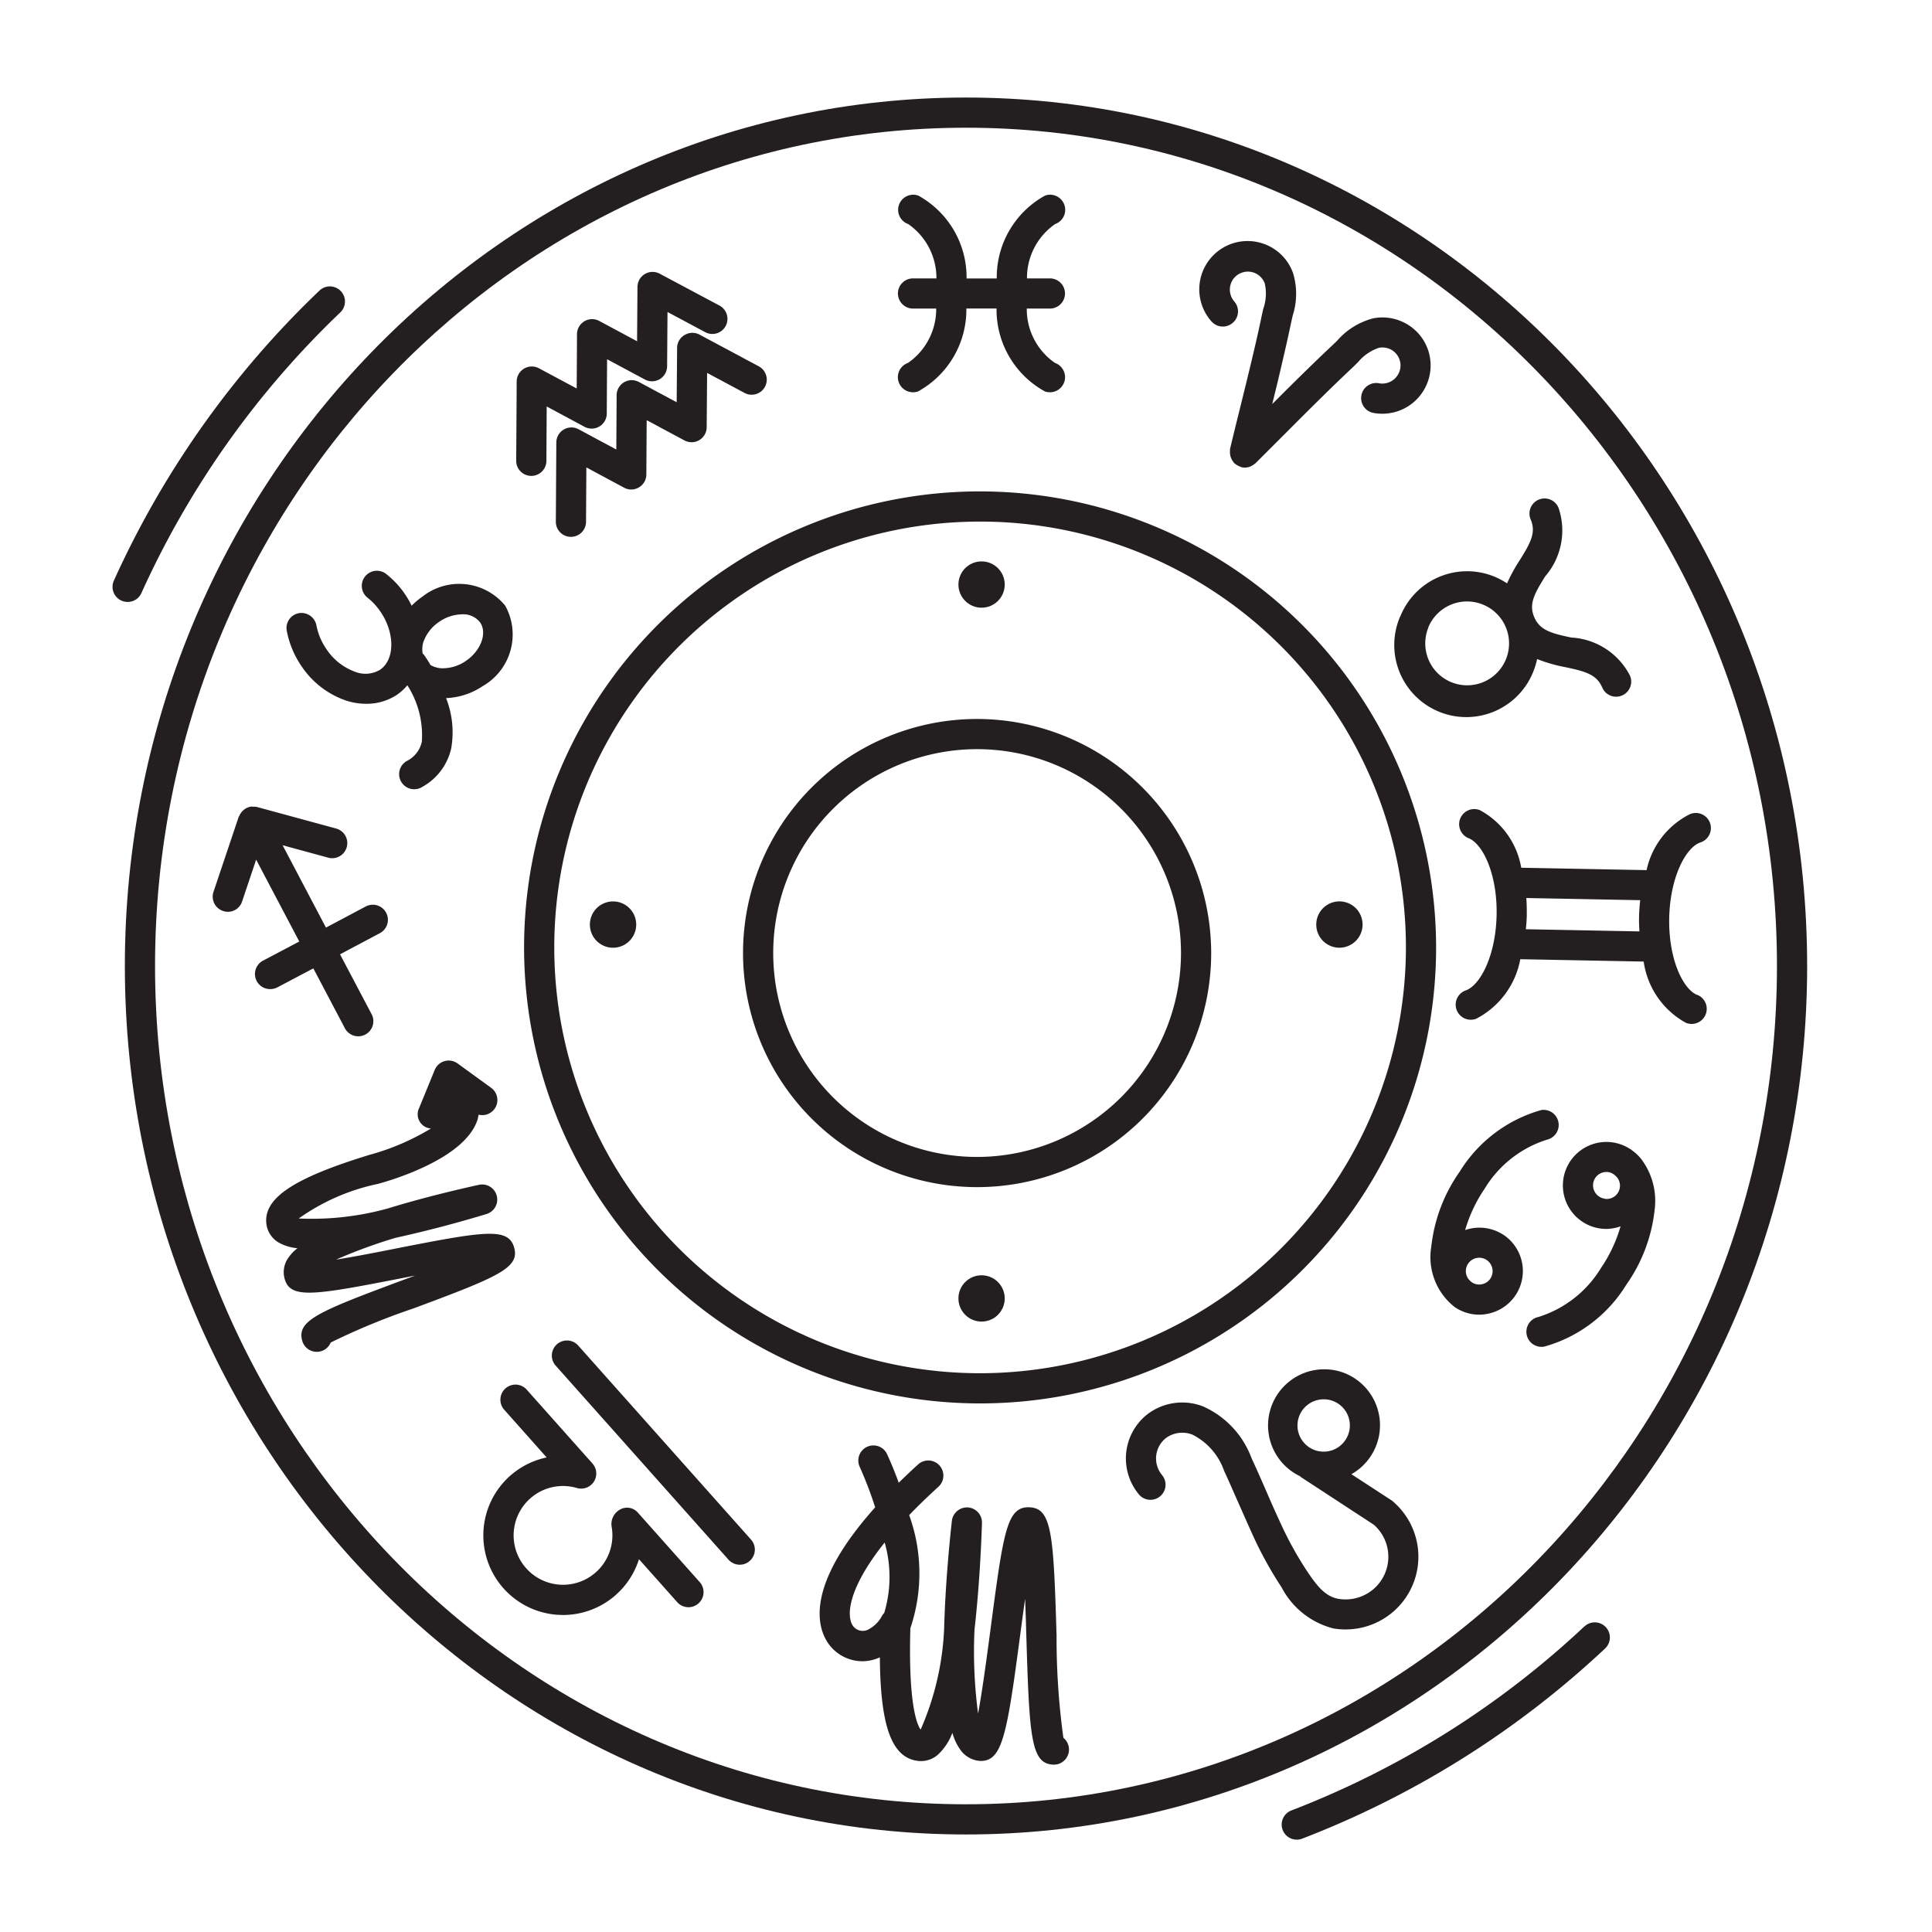 <svg xmlns="http://www.w3.org/2000/svg" version="1.1" xmlns:xlink="http://www.w3.org/1999/xlink" width="512"
    height="512" x="0" y="0" viewBox="0 0 64 64" style="enable-background:new 0 0 512 512" xml:space="preserve"
    class="">
    <g>
        <g fill="#231f20">
            <path
                d="M59.864 32c0-15.863-12.5-28.769-27.864-28.769S4.136 16.137 4.136 32 16.636 60.769 32 60.769 59.864 47.863 59.864 32zM32 59.769C17.187 59.769 5.136 47.312 5.136 32S17.187 4.231 32 4.231 58.864 16.688 58.864 32 46.813 59.769 32 59.769z"
                fill="#231f20" opacity="1" data-original="#231f20" class=""></path>
            <path
                d="M29.745 9.722a.5.5 0 0 0 .5.5h.768a2.168 2.168 0 0 1-.935 1.8.5.5 0 0 0 .167.972.509.509 0 0 0 .167-.028 3.092 3.092 0 0 0 1.6-2.746h1a3.091 3.091 0 0 0 1.6 2.746.509.509 0 0 0 .167.028.5.5 0 0 0 .167-.972 2.167 2.167 0 0 1-.933-1.8h.766a.5.5 0 0 0 0-1h-.759a2.169 2.169 0 0 1 .933-1.8.5.5 0 1 0-.334-.943 3.089 3.089 0 0 0-1.6 2.746h-1a3.089 3.089 0 0 0-1.6-2.746.5.5 0 1 0-.334.943 2.17 2.17 0 0 1 .935 1.8h-.768a.5.5 0 0 0-.507.5zM40.839 10.692a.5.5 0 0 0 .048-.706.6.6 0 0 1-.071-.684.6.6 0 0 1 .814-.228.609.609 0 0 1 .266.313 1.514 1.514 0 0 1-.049.844l-.047.211c-.1.488-.213.973-.327 1.456-.122.513-.249 1.026-.375 1.539-.119.479-.238.959-.352 1.438a.506.506 0 0 0 0 .055.569.569 0 0 0 0 .1.5.5 0 0 0 .018.094.526.526 0 0 0 .033.086.41.41 0 0 0 .056.086.453.453 0 0 0 .03.046c.009.009.021.012.031.021a.534.534 0 0 0 .084.056.459.459 0 0 0 .09.042c.012 0 .021.012.034.016a.5.5 0 0 0 .291-.02c.017-.007.032-.018.048-.026a.517.517 0 0 0 .108-.071c.006-.006.015-.008.021-.014l1-1c.389-.389.777-.779 1.17-1.164q.531-.524 1.074-1.035l.15-.147a1.528 1.528 0 0 1 .7-.48.61.61 0 0 1 .406.067.592.592 0 0 1 .281.359.584.584 0 0 1-.055.452.6.6 0 0 1-.625.3.5.5 0 1 0-.169.985 1.6 1.6 0 0 0 1.812-2 1.582 1.582 0 0 0-.754-.961 1.6 1.6 0 0 0-1.086-.178 2.372 2.372 0 0 0-1.2.743l-.143.138c-.37.346-.733.7-1.093 1.052-.306.3-.609.605-.913.908.1-.416.206-.833.3-1.251q.175-.736.333-1.481l.043-.194a2.363 2.363 0 0 0 .013-1.414 1.6 1.6 0 1 0-2.7 1.605.5.5 0 0 0 .705.042zM46.383 20.42a2.387 2.387 0 1 0 4.428 1.78 2.429 2.429 0 0 0 .108-.369 4.961 4.961 0 0 0 .927.268c.662.139 1.045.24 1.23.676a.5.5 0 1 0 .92-.392 2.329 2.329 0 0 0-1.942-1.263c-.662-.14-1.045-.24-1.231-.677s.008-.779.365-1.352a2.323 2.323 0 0 0 .438-2.275.5.5 0 0 0-.92.393c.186.434-.008.779-.365 1.352a5.326 5.326 0 0 0-.418.764 2.406 2.406 0 0 0-.435-.23 2.384 2.384 0 0 0-3.1 1.322zm.927.373a1.389 1.389 0 0 1 1.287-.869 1.4 1.4 0 0 1 .518.1 1.388 1.388 0 1 1-1.8.769zM56.223 32.959c-.477-.192-.954-1.2-.928-2.543s.54-2.33 1.023-2.506a.5.5 0 1 0-.339-.939 2.712 2.712 0 0 0-1.434 1.853l-4.152-.079a2.678 2.678 0 0 0-1.369-1.907.5.5 0 0 0-.375.928c.477.192.955 1.2.928 2.543s-.54 2.331-1.023 2.5a.5.5 0 0 0 .17.971.537.537 0 0 0 .17-.029 2.791 2.791 0 0 0 1.468-1.976l4.087.078a2.754 2.754 0 0 0 1.4 2.03.513.513 0 0 0 .187.036.5.5 0 0 0 .188-.964zm-1.915-2.105-3.762-.072c.014-.149.028-.3.031-.455 0-.2 0-.39-.017-.579l3.774.072a6.373 6.373 0 0 0-.039.577c-.003.156.005.303.013.457zM54.063 38.107c-.014-.009-.022-.024-.036-.033s-.016 0-.024-.01a1.441 1.441 0 1 0-.979 2.634 1.531 1.531 0 0 0 .191.012 1.442 1.442 0 0 0 .468-.086A4.793 4.793 0 0 1 53.037 42a3.72 3.72 0 0 1-2.073 1.626.5.5 0 0 0 .1.99.457.457 0 0 0 .1-.01 4.65 4.65 0 0 0 2.706-2.043 5.288 5.288 0 0 0 .942-2.485 2.294 2.294 0 0 0-.463-1.707 1.51 1.51 0 0 0-.286-.264zm-.906 1.6a.446.446 0 0 1-.381-.5.44.44 0 0 1 .169-.293.453.453 0 0 1 .328-.088.439.439 0 0 1 .24.122.752.752 0 0 1 .062.064.44.44 0 0 1-.418.7zM49.814 40.913a1.442 1.442 0 0 0-1.279-.165 4.82 4.82 0 0 1 .646-1.371 3.717 3.717 0 0 1 2.073-1.626.5.5 0 0 0-.193-.98 4.652 4.652 0 0 0-2.707 2.043 5.3 5.3 0 0 0-.941 2.485 2.1 2.1 0 0 0 .777 2 1.436 1.436 0 0 0 .809.251 1.386 1.386 0 0 0 .272-.027 1.443 1.443 0 0 0 .543-2.612zm-.445 1.444a.439.439 0 0 1-.284.186.429.429 0 0 1-.332-.068.63.63 0 0 1-.122-.125.469.469 0 0 1-.065-.16.439.439 0 0 1 .069-.332.445.445 0 0 1 .365-.194.439.439 0 0 1 .249.076.446.446 0 0 1 .12.617zM44.767 48.835a1.86 1.86 0 0 0-.267-3.365 1.862 1.862 0 0 0-1.438 3.43c.011.008.017.02.029.028l2.419 1.581a1.412 1.412 0 0 1 .031 2.094 1.423 1.423 0 0 1-1.2.361c-.447-.075-.73-.449-1.053-.932a11.773 11.773 0 0 1-.91-1.667 35.32 35.32 0 0 1-.442-.994c-.157-.357-.312-.714-.477-1.067a3.017 3.017 0 0 0-1.6-1.712 1.9 1.9 0 0 0-1.866.27 1.86 1.86 0 0 0-.288 2.614.5.5 0 1 0 .779-.625.862.862 0 0 1 .133-1.209.916.916 0 0 1 .887-.116 2.12 2.12 0 0 1 1.047 1.2c.161.345.313.7.466 1.044s.3.679.452 1.015a12.676 12.676 0 0 0 .987 1.8 2.679 2.679 0 0 0 1.718 1.36 2.368 2.368 0 0 0 .393.032 2.409 2.409 0 0 0 1.543-4.267zm-.106-1.314a.867.867 0 1 1-.811-1.167.852.852 0 0 1 .3.053.865.865 0 0 1 .511 1.114zM35 54.177c-.1-3.335-.154-4.209-.885-4.245-.774-.045-.877.825-1.315 4.13-.111.834-.26 1.959-.4 2.7a15.662 15.662 0 0 1-.118-2.782c.163-1.431.225-2.836.247-3.53a.5.5 0 0 0-.464-.514.505.505 0 0 0-.533.443c-.076.687-.216 2.1-.255 3.535a9.294 9.294 0 0 1-.78 3.382c-.118-.165-.412-.833-.34-3.359a5.677 5.677 0 0 0-.039-3.747q.424-.443.969-.939a.5.5 0 1 0-.674-.74q-.342.312-.641.606c-.181-.493-.34-.846-.391-.957a.5.5 0 0 0-.908.418 12.813 12.813 0 0 1 .518 1.355c-2.369 2.646-1.906 4.014-1.543 4.522a1.387 1.387 0 0 0 1.132.576 1.419 1.419 0 0 0 .566-.129c.019 2.273.387 3.285 1.215 3.424a.856.856 0 0 0 .709-.2 1.9 1.9 0 0 0 .479-.724 1.745 1.745 0 0 0 .3.61.868.868 0 0 0 .63.322c.718.006.874-.829 1.311-4.136.05-.374.107-.806.168-1.235.018.434.03.87.041 1.248.1 3.335.154 4.209.886 4.245h.025a.5.5 0 0 0 .316-.889 24.173 24.173 0 0 1-.226-3.39zm-5.708-.747a.487.487 0 0 0-.076.1 1.064 1.064 0 0 1-.431.438.4.4 0 0 1-.527-.105c-.228-.317-.181-1.23 1.048-2.765a4.144 4.144 0 0 1-.015 2.332zM21.113 50.088a.475.475 0 0 0-.582-.078.549.549 0 0 0-.268.574 1.636 1.636 0 1 1-1.151-1.292.5.5 0 0 0 .514-.812l-2.16-2.426a.5.5 0 1 0-.746.664l1.389 1.562a2.637 2.637 0 0 0 .388 5.214c.053 0 .105.005.156.005a2.642 2.642 0 0 0 2.514-1.848l1.283 1.441a.5.5 0 0 0 .746-.664zM19.143 44.561a.5.5 0 0 0-.747.664l5.736 6.441a.5.5 0 0 0 .746-.666zM17.032 41.328c-.189-.674-.966-.549-3.9.027-.6.12-1.383.273-2 .372a16.929 16.929 0 0 1 1.97-.722 39.915 39.915 0 0 0 3.014-.789.5.5 0 0 0-.252-.967c-.594.13-1.807.41-3.021.784a9.461 9.461 0 0 1-2.947.331 6.99 6.99 0 0 1 2.623-1.146c.479-.13 2.892-.844 3.3-2.129a1.476 1.476 0 0 0 .035-.164.5.5 0 0 0 .422-.885l-1.118-.812a.5.5 0 0 0-.757.214l-.518 1.265a.472.472 0 0 0 .393.676 7.986 7.986 0 0 1-2.039.874c-2.558.783-3.546 1.457-3.407 2.326a.838.838 0 0 0 .4.577 1.544 1.544 0 0 0 .624.189 1.4 1.4 0 0 0-.328.355.821.821 0 0 0-.095.666c.192.665.966.542 3.9-.033l.421-.082-.4.148c-2.8 1.041-3.53 1.341-3.34 2.014a.5.5 0 0 0 .481.364.535.535 0 0 0 .136-.018.5.5 0 0 0 .326-.29 22.519 22.519 0 0 1 2.745-1.131c2.8-1.042 3.522-1.342 3.332-2.014zM9.18 32.712l1.2-.633 1.045 1.983a.5.5 0 0 0 .442.267.494.494 0 0 0 .234-.058.5.5 0 0 0 .209-.675l-1.046-1.983 1.319-.7a.5.5 0 1 0-.467-.885l-1.318.7L9.362 28l1.517.413a.5.5 0 0 0 .262-.965l-2.627-.715a.5.5 0 0 0-.139-.008c-.011 0-.021-.008-.032-.007h-.011a.494.494 0 0 0-.231.09.472.472 0 0 0-.048.041.5.5 0 0 0-.125.177c0 .01-.015.016-.019.027l-.837 2.491a.5.5 0 0 0 .315.633.494.494 0 0 0 .633-.315l.465-1.385 1.429 2.712-1.2.633a.5.5 0 0 0 .233.943.506.506 0 0 0 .233-.053zM11.442 23.2a2.177 2.177 0 0 0 .689.114 1.816 1.816 0 0 0 1.021-.3 1.672 1.672 0 0 0 .339-.31l.01.007a3.063 3.063 0 0 1 .473 1.858.928.928 0 0 1-.484.632.5.5 0 1 0 .5.865 1.937 1.937 0 0 0 .959-1.286 3.1 3.1 0 0 0-.172-1.654 2.346 2.346 0 0 0 1.218-.4 1.97 1.97 0 0 0 .742-2.661 1.969 1.969 0 0 0-2.745-.3 2.392 2.392 0 0 0-.356.3A2.976 2.976 0 0 0 12.775 19a.5.5 0 0 0-.613.789 2.089 2.089 0 0 1 .448.483c.478.706.469 1.582-.019 1.913a.938.938 0 0 1-.833.067 1.93 1.93 0 0 1-.95-.757 2.072 2.072 0 0 1-.327-.783.507.507 0 0 0-.582-.4.5.5 0 0 0-.4.582 3.093 3.093 0 0 0 .482 1.164 2.916 2.916 0 0 0 1.461 1.142zm2.58-1.923a1.343 1.343 0 0 1 .533-.683 1.367 1.367 0 0 1 .752-.244.705.705 0 0 1 .6.272c.239.353.022.935-.474 1.272a1.347 1.347 0 0 1-.833.242.847.847 0 0 1-.338-.105 4.438 4.438 0 0 0-.214-.334.676.676 0 0 0-.048-.051.828.828 0 0 1 .022-.368zM17.6 15.765a.5.5 0 0 0 .5-.5l.01-1.8 1.251.672a.5.5 0 0 0 .739-.437l.01-1.8 1.252.671a.5.5 0 0 0 .737-.436l.013-1.8 1.254.671a.5.5 0 0 0 .473-.881l-1.985-1.058a.5.5 0 0 0-.737.437l-.013 1.8-1.253-.672a.5.5 0 0 0-.737.437l-.01 1.8-1.251-.669a.5.5 0 0 0-.737.438l-.016 2.624a.5.5 0 0 0 .5.503z"
                fill="#231f20" opacity="1" data-original="#231f20" class=""></path>
            <path
                d="M22.675 11.1a.494.494 0 0 0-.245.425l-.014 1.8-1.253-.672a.5.5 0 0 0-.736.438l-.011 1.8-1.251-.672a.5.5 0 0 0-.736.437l-.016 2.628a.5.5 0 0 0 .5.5.5.5 0 0 0 .5-.5l.011-1.8 1.251.672a.5.5 0 0 0 .736-.437l.011-1.8 1.252.671a.5.5 0 0 0 .736-.437l.014-1.8 1.254.671a.5.5 0 0 0 .472-.881l-1.984-1.062a.5.5 0 0 0-.491.019zM32.467 16.278a15.106 15.106 0 1 0 15.106 15.106 15.124 15.124 0 0 0-15.106-15.106zm0 29.212a14.106 14.106 0 1 1 14.106-14.106A14.122 14.122 0 0 1 32.467 45.49z"
                fill="#231f20" opacity="1" data-original="#231f20" class=""></path>
            <path
                d="M32.368 23.817a7.754 7.754 0 1 0 7.754 7.754 7.764 7.764 0 0 0-7.754-7.754zm0 14.508a6.754 6.754 0 1 1 6.754-6.754 6.763 6.763 0 0 1-6.754 6.754z"
                fill="#231f20" opacity="1" data-original="#231f20" class=""></path>
            <circle cx="32.516" cy="43.012" r=".767" fill="#231f20" opacity="1" data-original="#231f20" class="">
            </circle>
            <circle cx="32.516" cy="19.364" r=".767" fill="#231f20" opacity="1" data-original="#231f20" class="">
            </circle>
            <path
                d="M44.37 31.394a.767.767 0 1 0-.767-.766.766.766 0 0 0 .767.766zM20.308 29.861a.767.767 0 1 0 .767.767.766.766 0 0 0-.767-.767zM52.487 53.875a29.859 29.859 0 0 1-9.711 6.1.5.5 0 0 0 .18.966.494.494 0 0 0 .18-.033 30.855 30.855 0 0 0 10.035-6.3.5.5 0 0 0-.684-.73zM4.683 19.649a29.859 29.859 0 0 1 6.59-9.3.5.5 0 0 0-.691-.723 30.859 30.859 0 0 0-6.81 9.608.5.5 0 0 0 .249.661.489.489 0 0 0 .207.045.5.5 0 0 0 .455-.291z"
                fill="#231f20" opacity="1" data-original="#231f20" class=""></path>
        </g>
    </g>
</svg>